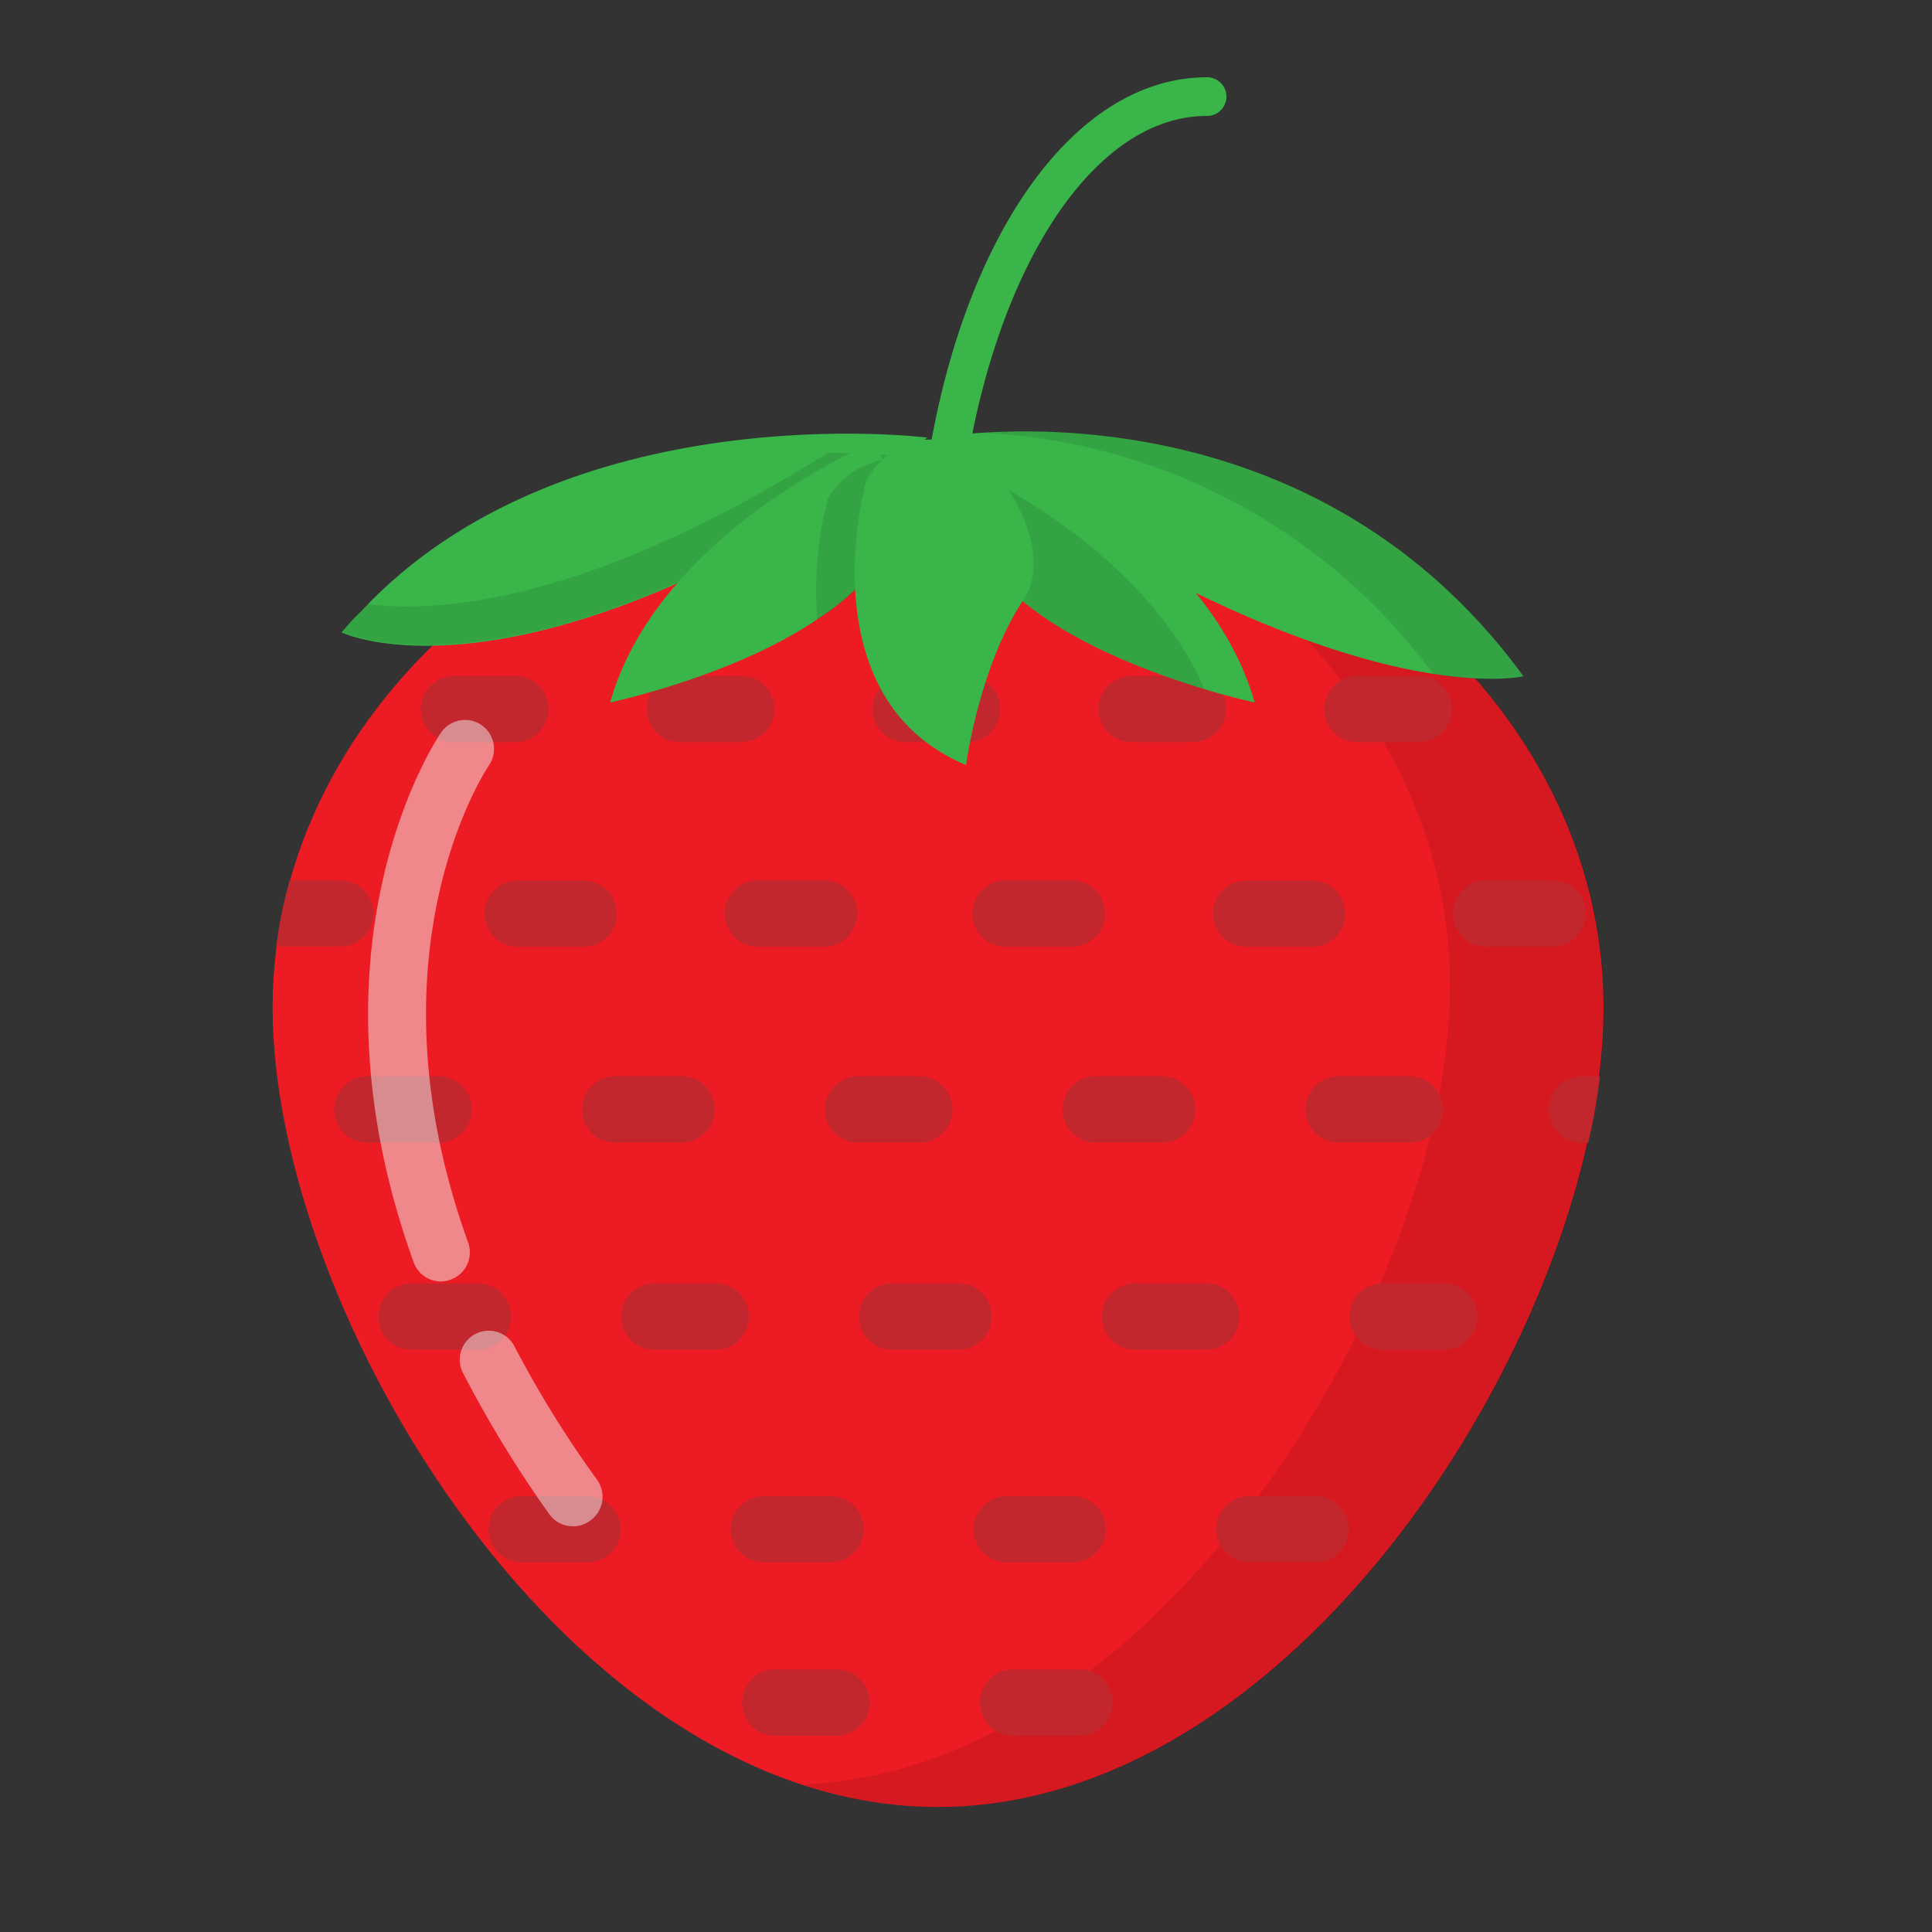 <svg id="Layer_1" height="512" viewBox="0 0 100 100" width="512" xmlns="http://www.w3.org/2000/svg" data-name="Layer 1"><rect x="0" y="0" width="100" height="100" fill="#333333" stroke="none"/><path d="m48.38 33.23a1 1 0 0 1 -1-1c0-15.83 6.62-28.23 15.1-28.23a1 1 0 0 1 0 2c-7.22 0-13.1 11.77-13.1 26.23a1 1 0 0 1 -1 1z" fill="#39b54a"/><path d="m83 52.15c0 15.91-15.43 41.38-34.46 41.38s-34.43-25.47-34.43-41.38 15.43-28.82 34.47-28.82 34.42 12.9 34.42 28.82z" fill="#ed1c24"/><g opacity=".1"><path d="m83.05 52.15c0 15.91-15.44 41.39-34.47 41.39a22.18 22.18 0 0 1 -7-1.17c18.55-.82 33.47-25.71 33.47-41.37 0-13.09-10.42-24.13-24.7-27.65 18.21.78 32.7 13.39 32.7 28.8z"/></g><g fill="#c1272d"><path d="m73.44 38.41h-3.19a1.71 1.71 0 0 1 0-3.42h3.19a1.71 1.71 0 1 1 0 3.42zm-11.69 0h-3.19a1.71 1.71 0 0 1 0-3.42h3.19a1.71 1.71 0 1 1 0 3.42zm-11.69 0h-3.19a1.71 1.71 0 0 1 0-3.42h3.19a1.71 1.71 0 1 1 0 3.42zm-11.69 0h-3.19a1.71 1.71 0 0 1 0-3.42h3.19a1.71 1.71 0 0 1 0 3.42zm-11.69 0h-3.19a1.71 1.71 0 0 1 0-3.42h3.19a1.71 1.71 0 1 1 0 3.42z"/><path d="m26.79 49a1.71 1.71 0 0 1 0-3.42h3.43a1.71 1.71 0 0 1 0 3.42zm12.57 0a1.72 1.72 0 1 1 0-3.43h3.42a1.72 1.72 0 0 1 0 3.43zm12.56 0a1.72 1.72 0 0 1 0-3.43h3.43a1.72 1.72 0 1 1 0 3.43zm12.57 0a1.71 1.71 0 1 1 0-3.42h3.43a1.71 1.71 0 0 1 0 3.42zm12.57 0a1.72 1.72 0 1 1 0-3.43h3.43a1.72 1.72 0 0 1 0 3.43zm-59.41-3.43h-2.65a22.07 22.07 0 0 0 -.7 3.42h3.32a1.71 1.71 0 1 0 0-3.42z"/><path d="m72.84 59.14h-3.42a1.72 1.72 0 1 1 0-3.43h3.42a1.72 1.72 0 1 1 0 3.43zm-12.56 0h-3.43a1.72 1.72 0 1 1 0-3.43h3.43a1.72 1.72 0 0 1 0 3.43zm-12.57 0h-3.43a1.72 1.72 0 0 1 0-3.43h3.43a1.72 1.72 0 0 1 0 3.43zm-12.57 0h-3.43a1.72 1.72 0 0 1 0-3.43h3.43a1.72 1.72 0 1 1 0 3.43zm-12.57 0h-3.42a1.72 1.72 0 1 1 0-3.43h3.42a1.72 1.72 0 1 1 0 3.43zm59.43-3.43a1.72 1.72 0 1 0 0 3.43h.21a31.28 31.28 0 0 0 .6-3.43z"/><path d="m74.87 69.86h-3.43a1.72 1.72 0 0 1 0-3.43h3.43a1.72 1.72 0 0 1 0 3.43zm-12.57 0h-3.42a1.72 1.72 0 1 1 0-3.43h3.42a1.72 1.72 0 1 1 0 3.43zm-12.56 0h-3.43a1.72 1.72 0 1 1 0-3.43h3.43a1.72 1.72 0 0 1 0 3.43zm-12.57 0h-3.43a1.72 1.72 0 0 1 0-3.43h3.43a1.72 1.72 0 0 1 0 3.43zm-12.57 0h-3.43a1.72 1.72 0 0 1 0-3.43h3.43a1.72 1.72 0 1 1 0 3.43z"/><path d="m68.1 80.86h-3.43a1.71 1.71 0 1 1 0-3.42h3.43a1.71 1.71 0 0 1 0 3.42zm-12.57 0h-3.43a1.71 1.71 0 0 1 0-3.42h3.43a1.71 1.71 0 0 1 0 3.42zm-12.53 0h-3.47a1.71 1.71 0 0 1 0-3.42h3.47a1.71 1.71 0 1 1 0 3.42zm-12.57 0h-3.43a1.71 1.71 0 1 1 0-3.42h3.42a1.71 1.71 0 1 1 0 3.42z"/><path d="m56 89.84h-3.43a1.72 1.72 0 1 1 0-3.43h3.43a1.72 1.72 0 0 1 0 3.43zm-12.57 0h-3.43a1.72 1.72 0 0 1 0-3.43h3.43a1.72 1.72 0 0 1 0 3.43z"/></g><path d="m48.53 22.65s18.78-3.47 30.32 12.35c0 0-9.47 2.33-30.32-12.35z" fill="#39b54a"/><g opacity=".1"><path d="m78.84 35a13.24 13.24 0 0 1 -4.66-.12 30.8 30.8 0 0 0 -23.41-12.48c5.33-.4 18.96.09 28.07 12.6z"/></g><path d="m64.94 36.36s-1.06-.22-2.6-.69c-4.34-1.31-12.7-4.56-12.27-10.12l.47-1.09.69-1.61s11.2 4.63 13.71 13.51z" fill="#39b54a"/><g opacity=".1"><path d="m62.34 35.67c-4.34-1.31-12.7-4.56-12.27-10.12l.47-1.09c2.77 1.4 9.22 5.19 11.8 11.21z"/></g><path d="m48 22.65-1.39 1c-19.89 13.51-28.93 9.08-28.93 9.08.31-.37.63-.74 1-1.08 10.6-11.36 29.32-9 29.32-9z" fill="#39b54a"/><g opacity=".1"><path d="m46.61 23.61c-19.89 13.51-28.93 9.08-28.93 9.08.31-.37.63-.74 1-1.08l.37-.34c3.57.45 11.32 0 23.78-7.82a38 38 0 0 1 3.78.16z"/></g><path d="m44.32 30.46a12.78 12.78 0 0 1 -2 1.58c-4.32 2.96-10.74 4.32-10.74 4.32 2.52-8.88 13.71-13.51 13.71-13.51l.39.92v.05l.74 1.73a6.14 6.14 0 0 1 -2.1 4.91z" fill="#39b54a"/><g opacity=".1"><path d="m51 32a20.53 20.53 0 0 0 -2.62 6.7c-3-2-3.93-5.34-4.08-8.2a12.78 12.78 0 0 1 -2 1.58 19.28 19.28 0 0 1 .55-6.26 4.15 4.15 0 0 1 2.77-2h.09c3.61-.49 7.13 5.42 5.29 8.18z"/></g><path d="m53 31c-2.32 3.47-3 8.6-3 8.6a9.7 9.7 0 0 1 -1.66-.9c-3-2-3.93-5.34-4.08-8.2a19.18 19.18 0 0 1 .59-5.68 5.65 5.65 0 0 1 .8-1 .17.17 0 0 1 .06-.06c4.08-3.76 9.47 3.96 7.29 7.24z" fill="#39b54a"/><g opacity=".5"><path d="m29.65 79a1.49 1.49 0 0 1 -1.22-.63 59.42 59.42 0 0 1 -4.43-7.24 1.5 1.5 0 1 1 2.66-1.38 55.46 55.46 0 0 0 4.25 6.85 1.51 1.51 0 0 1 -.35 2.1 1.48 1.48 0 0 1 -.91.3z" fill="#f2f2f2"/></g><g opacity=".5"><path d="m22.82 66.33a1.5 1.5 0 0 1 -1.41-1c-5.91-16.36 1.12-27 1.42-27.41a1.5 1.5 0 1 1 2.48 1.69c-.28.42-6.43 9.87-1.08 24.7a1.5 1.5 0 0 1 -.9 1.92 1.52 1.52 0 0 1 -.51.1z" fill="#f2f2f2"/></g></svg>